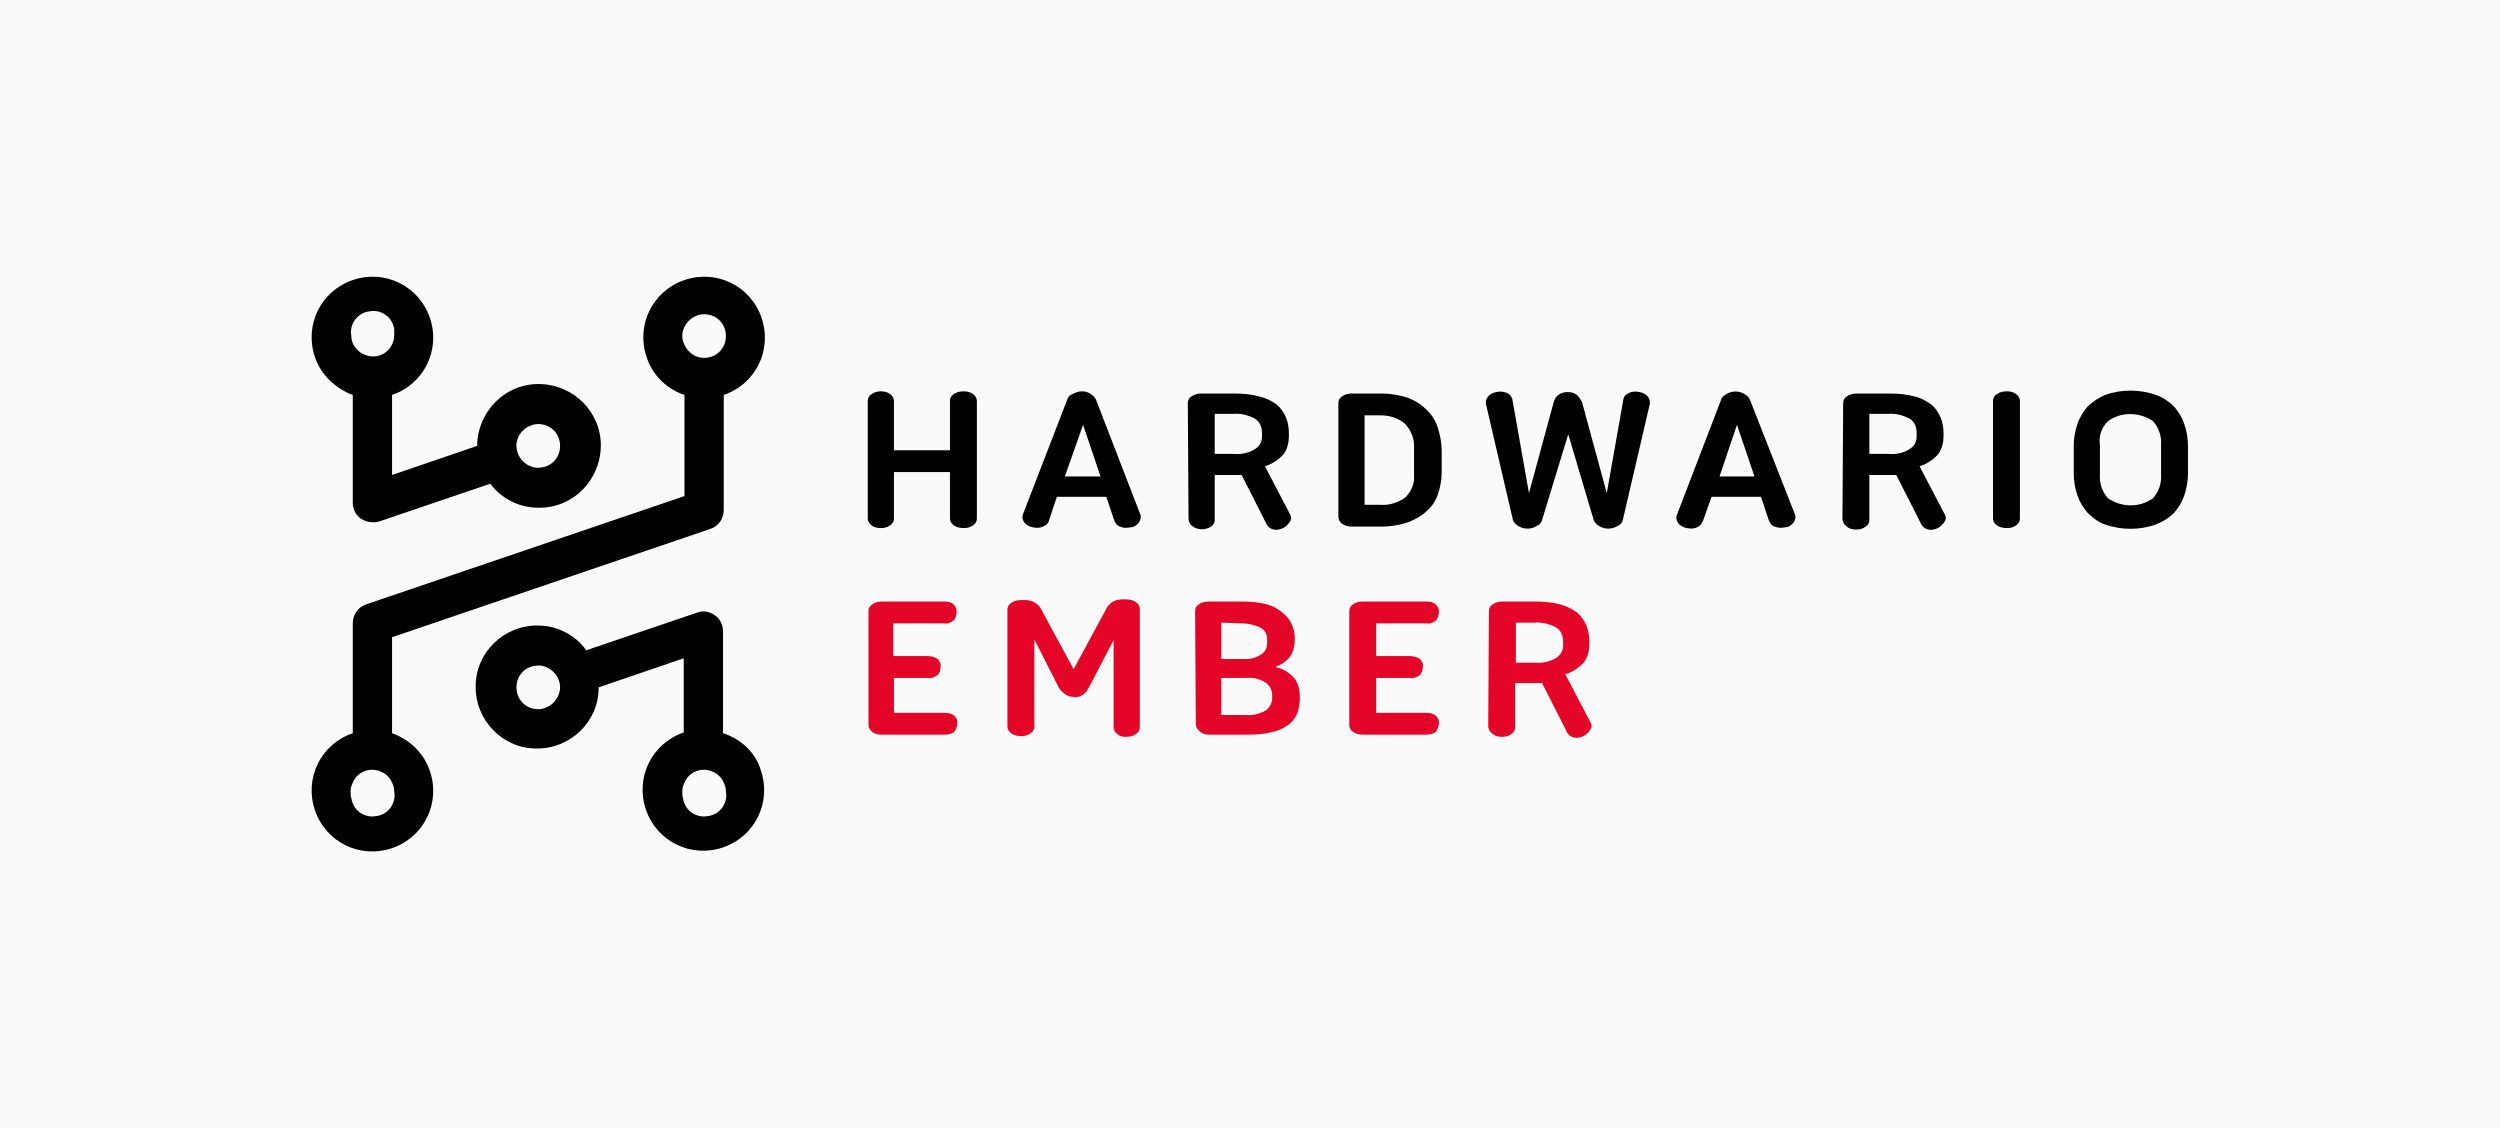 <?xml version="1.0" encoding="utf-8"?>
<!-- Generator: Adobe Illustrator 26.0.2, SVG Export Plug-In . SVG Version: 6.00 Build 0)  -->
<svg version="1.1" id="Vrstva_2_00000045596057637267812790000002470867842792633735_"
	 xmlns="http://www.w3.org/2000/svg" xmlns:xlink="http://www.w3.org/1999/xlink" x="0px" y="0px" viewBox="0 0 343.7 155.1"
	 style="enable-background:new 0 0 343.7 155.1;" xml:space="preserve">
<style type="text/css">
	.st0{opacity:0.2;fill:#E6E6E6;enable-background:new    ;}
	.st1{fill:#E30427;}
</style>
<rect x="-22" y="-12.6" class="st0" width="389" height="182"/>
<path d="M48.2,108.8c0-0.4,0.1-0.8,0.3-1.2c0.6-1.5,2.4-2.2,3.9-1.5c0.7,0.3,1.2,0.8,1.5,1.5c0.2,0.4,0.3,0.8,0.3,1.2
	c0.3,1.6-0.8,3.2-2.5,3.4c-1.6,0.3-3.2-0.8-3.4-2.5C48.2,109.5,48.2,109.2,48.2,108.8 M96.8,43.2c1.7,0,3,1.3,3,3s-1.3,3-3,3
	c-1.2,0-2.2-0.7-2.7-1.8c-0.2-0.4-0.3-0.8-0.3-1.2C93.8,44.6,95.2,43.2,96.8,43.2 M53.9,100.8V87.6l43.8-14.9
	c1.1-0.4,1.8-1.4,1.8-2.6V54.3c4.4-1.5,6.7-6.2,5.2-10.6c-1.5-4.4-6.2-6.7-10.6-5.2s-6.7,6.2-5.2,10.6c0.8,2.5,2.8,4.4,5.2,5.2v13.9
	L50.3,83.1c-1.1,0.4-1.8,1.4-1.8,2.6v15.1c-4.4,1.5-6.7,6.2-5.2,10.6c1.5,4.4,6.2,6.7,10.6,5.2c4.4-1.5,6.7-6.2,5.2-10.6
	C58.3,103.6,56.4,101.7,53.9,100.8"/>
<path d="M54.2,46.2c-0.1,1.7-1.5,2.9-3.1,2.8c-1.1-0.1-2-0.7-2.5-1.6c-0.2-0.4-0.3-0.8-0.3-1.2c-0.3-1.6,0.8-3.2,2.5-3.4
	c1.6-0.3,3.2,0.8,3.4,2.5C54.2,45.6,54.2,45.9,54.2,46.2 M74,58.3c1.7,0,3,1.3,3,3s-1.3,3-3,3h-0.3c-1.6-0.2-2.8-1.6-2.7-3.3
	c0.1-0.7,0.4-1.4,1-1.9C72.5,58.6,73.3,58.3,74,58.3 M48.5,54.3v14.8c0,0.9,0.4,1.7,1.1,2.2c0.5,0.3,1,0.5,1.6,0.5
	c0.3,0,0.6,0,0.9-0.1l15.3-5.2c1.6,2.1,4,3.3,6.6,3.3c4.7,0.1,8.5-3.7,8.6-8.4c0.1-4.7-3.7-8.5-8.4-8.6c-4.7-0.1-8.5,3.7-8.6,8.4
	c0,0,0,0.1,0,0.1l-11.7,4v-11c4.4-1.5,6.7-6.2,5.2-10.6s-6.2-6.7-10.6-5.2s-6.7,6.2-5.2,10.6C44.1,51.5,46.1,53.4,48.5,54.3"/>
<path d="M93.8,108.8c0-0.4,0.1-0.8,0.3-1.2c0.6-1.5,2.4-2.2,3.9-1.5c0.7,0.3,1.2,0.8,1.5,1.5c0.2,0.4,0.3,0.8,0.3,1.2
	c0.3,1.6-0.8,3.2-2.5,3.4c-1.6,0.3-3.2-0.8-3.4-2.5C93.8,109.5,93.8,109.2,93.8,108.8 M74,97.5c-1.7,0-3-1.3-3-3s1.3-3,3-3h0.3
	c1.5,0.2,2.7,1.5,2.7,3c0,0.8-0.4,1.6-1,2.2C75.4,97.2,74.7,97.5,74,97.5 M99.4,100.8v-14c0-0.9-0.4-1.7-1.1-2.2
	c-0.7-0.5-1.6-0.7-2.4-0.4l-15.3,5.2c-1.5-2.1-4-3.4-6.6-3.4c-4.7-0.1-8.6,3.7-8.6,8.3c-0.1,4.7,3.7,8.6,8.3,8.6
	c4.7,0.1,8.6-3.7,8.6-8.3c0,0,0-0.1,0-0.1l11.7-4v10.2c-4.4,1.5-6.7,6.2-5.2,10.6c1.5,4.4,6.2,6.7,10.6,5.2
	c4.4-1.5,6.7-6.2,5.2-10.6C103.9,103.5,101.9,101.6,99.4,100.8"/>
<path d="M130.6,64.9h-7.7v6.4c0,0.4-0.2,0.7-0.5,0.9c-0.4,0.3-0.8,0.4-1.3,0.4c-0.5,0-1-0.1-1.3-0.4c-0.3-0.2-0.5-0.6-0.5-0.9V55.1
	c0-0.4,0.2-0.7,0.5-0.9c0.4-0.3,0.9-0.4,1.3-0.4c0.5,0,0.9,0.1,1.3,0.4c0.3,0.2,0.5,0.6,0.5,0.9v6.8h7.7v-6.8c0-0.4,0.2-0.7,0.5-0.9
	c0.4-0.3,0.9-0.4,1.4-0.4c0.5,0,0.9,0.1,1.3,0.4c0.3,0.2,0.5,0.6,0.5,0.9v16.2c0,0.4-0.2,0.7-0.5,0.9c-0.4,0.3-0.8,0.4-1.3,0.4
	c-0.5,0-1-0.1-1.4-0.4c-0.3-0.2-0.5-0.6-0.5-0.9V64.9z"/>
<path d="M156.8,70.8c0.1,0.3,0,0.7-0.2,1c-0.3,0.4-0.7,0.7-1.2,0.7c-0.5,0.1-1,0.1-1.4-0.1c-0.4-0.1-0.6-0.4-0.8-0.8l-1.1-3.3h-6.8
	l-1.1,3.3c-0.1,0.4-0.4,0.6-0.8,0.8c-0.4,0.2-0.9,0.2-1.4,0.1c-0.5-0.1-0.9-0.3-1.2-0.7c-0.2-0.3-0.3-0.7-0.2-1l6.1-15.8
	c0.1-0.4,0.4-0.7,0.7-0.8c0.4-0.2,0.9-0.4,1.3-0.4c0.5,0,0.9,0.1,1.3,0.4c0.3,0.2,0.6,0.5,0.7,0.8L156.8,70.8z M146.4,65.5h4.9
	l-2.4-7.1L146.4,65.5z"/>
<path d="M163.3,55.4c0-0.4,0.2-0.7,0.5-0.9c0.4-0.3,0.9-0.4,1.4-0.4h4.4c1.2,0,2.4,0.1,3.5,0.4c0.9,0.2,1.7,0.6,2.4,1.1
	c0.6,0.5,1,1.1,1.3,1.8c0.3,0.7,0.4,1.5,0.4,2.3v0.2c0,0.9-0.2,1.8-0.7,2.5c-0.7,0.8-1.6,1.4-2.6,1.7l3.4,6.5c0.2,0.3,0.3,0.7,0.1,1
	c-0.2,0.4-0.6,0.8-1,1c-0.4,0.2-0.9,0.3-1.3,0.2c-0.4-0.1-0.7-0.3-0.9-0.6l-3.5-6.9c-0.2,0-0.3,0-0.5,0H167v6.2
	c0,0.4-0.2,0.7-0.5,0.9c-0.8,0.5-1.9,0.5-2.6-0.1c-0.3-0.2-0.5-0.6-0.5-1L163.3,55.4z M167,56.9v5.5h2.6c1,0.1,2.1-0.1,3-0.7
	c0.6-0.4,0.9-1,0.9-1.7v-0.5c0-0.8-0.3-1.5-0.9-1.9c-0.9-0.5-2-0.8-3-0.7H167z"/>
<path d="M184,55.4c0-0.4,0.2-0.7,0.5-0.9c0.4-0.3,0.9-0.4,1.4-0.4h4c1.2,0,2.5,0.2,3.7,0.6c1,0.4,1.8,0.9,2.6,1.7
	c0.7,0.7,1.2,1.5,1.5,2.5c0.3,1,0.5,2,0.5,3V65c0,1-0.2,2-0.5,2.9c-0.3,0.9-0.8,1.7-1.5,2.3c-0.7,0.7-1.6,1.2-2.6,1.6
	c-1.2,0.4-2.4,0.6-3.7,0.6h-4c-0.5,0-1-0.1-1.4-0.4c-0.3-0.2-0.5-0.6-0.5-1V55.4z M187.6,57.1v12.3h2.2c1.2,0.1,2.4-0.3,3.4-1
	c0.8-0.8,1.3-1.9,1.2-3v-3.8c0.1-1.2-0.4-2.4-1.2-3.3c-0.9-0.8-2.1-1.2-3.4-1.2H187.6z"/>
<path d="M212,71.5c-0.1,0.4-0.4,0.7-0.7,0.8c-0.8,0.5-1.8,0.5-2.6,0c-0.3-0.2-0.6-0.5-0.7-0.8l-3.7-15.9c-0.1-0.3,0-0.7,0.2-1
	c0.3-0.4,0.7-0.6,1.2-0.7c0.5-0.1,0.9-0.1,1.4,0.1c0.4,0.1,0.6,0.4,0.8,0.8l2.3,13l3.4-12.5c0.2-0.9,1-1.4,1.9-1.4
	c0.5,0,0.9,0.1,1.3,0.4c0.3,0.3,0.5,0.6,0.7,1l3.4,12.5l2.3-13c0.1-0.4,0.4-0.6,0.8-0.8c0.4-0.2,0.9-0.2,1.4-0.1
	c0.5,0.1,0.9,0.3,1.2,0.7c0.2,0.3,0.3,0.7,0.2,1l-3.7,15.9c-0.1,0.4-0.4,0.7-0.7,0.8c-0.8,0.5-1.8,0.5-2.6,0
	c-0.3-0.2-0.6-0.5-0.7-0.8l-3.5-11.8L212,71.5z"/>
<path d="M246.8,70.8c0.1,0.3,0,0.7-0.2,1c-0.3,0.4-0.7,0.7-1.2,0.7c-0.5,0.1-0.9,0.1-1.4-0.1c-0.4-0.1-0.6-0.4-0.8-0.8l-1.1-3.3
	h-6.8l-1.2,3.4c-0.2,0.4-0.4,0.6-0.8,0.8c-0.4,0.2-0.9,0.2-1.4,0.1c-0.5-0.1-0.9-0.3-1.2-0.7c-0.2-0.3-0.3-0.7-0.2-1l6.1-15.9
	c0.1-0.4,0.4-0.6,0.7-0.8c0.8-0.5,1.8-0.5,2.6,0c0.3,0.2,0.6,0.5,0.7,0.8L246.8,70.8z M236.4,65.5h4.8l-2.4-7.1L236.4,65.5z"/>
<path d="M253.4,55.4c0-0.4,0.2-0.7,0.5-0.9c0.4-0.3,0.9-0.4,1.4-0.4h4.4c1.2,0,2.4,0.1,3.5,0.4c0.9,0.2,1.6,0.6,2.3,1.1
	c0.6,0.5,1,1.1,1.3,1.8c0.3,0.7,0.4,1.5,0.4,2.3v0.2c0,0.9-0.2,1.8-0.7,2.5c-0.7,0.8-1.6,1.4-2.6,1.7l3.4,6.5c0.2,0.3,0.3,0.7,0.1,1
	c-0.2,0.4-0.6,0.8-1,1c-0.4,0.2-0.9,0.3-1.3,0.2c-0.4-0.1-0.7-0.3-0.9-0.6l-3.5-6.9c-0.2,0-0.4,0-0.5,0H257v6.2
	c0,0.4-0.2,0.7-0.5,0.9c-0.4,0.3-0.8,0.4-1.3,0.4c-0.5,0-1-0.1-1.4-0.5c-0.3-0.2-0.5-0.6-0.5-1L253.4,55.4z M257,56.9v5.5h2.6
	c1,0.1,2.1-0.1,3-0.7c0.6-0.4,0.9-1,0.9-1.7v-0.5c0-0.8-0.3-1.5-0.9-1.9c-0.9-0.5-2-0.8-3-0.7H257z"/>
<path d="M274,55.1c0-0.4,0.2-0.7,0.5-0.9c0.4-0.3,0.9-0.4,1.4-0.4c0.5,0,0.9,0.1,1.3,0.4c0.3,0.2,0.5,0.6,0.5,0.9v16.2
	c0,0.4-0.2,0.7-0.5,0.9c-0.4,0.3-0.8,0.4-1.3,0.4c-0.5,0-1-0.1-1.4-0.4c-0.3-0.2-0.5-0.6-0.5-0.9V55.1z"/>
<path d="M285.1,61.2c0-1,0.2-2,0.5-2.9c0.3-0.9,0.8-1.7,1.4-2.4c0.7-0.7,1.5-1.2,2.4-1.6c1.1-0.4,2.3-0.6,3.5-0.6
	c1.2,0,2.4,0.2,3.5,0.6c0.9,0.3,1.8,0.9,2.5,1.6c0.6,0.7,1.1,1.5,1.4,2.4c0.3,0.9,0.5,1.9,0.5,2.9v4c0,1-0.2,2-0.5,2.9
	c-0.3,0.9-0.8,1.7-1.4,2.4c-0.7,0.7-1.5,1.2-2.5,1.6c-1.1,0.4-2.3,0.6-3.5,0.6c-1.2,0-2.4-0.2-3.5-0.6c-0.9-0.3-1.7-0.9-2.4-1.6
	c-0.6-0.7-1.1-1.5-1.4-2.4c-0.3-0.9-0.5-1.9-0.5-2.9V61.2z M288.7,65.2c-0.1,1.2,0.3,2.4,1.1,3.3c1.9,1.3,4.4,1.3,6.2,0
	c0.8-0.9,1.2-2.1,1.1-3.3v-4c0.1-1.2-0.3-2.4-1.1-3.3c-1.9-1.3-4.4-1.3-6.2,0c-0.9,0.9-1.3,2.1-1.1,3.3V65.2z"/>
<path class="st1" d="M131.1,83.1c0.3,0.3,0.5,0.7,0.4,1.1c0,0.4-0.1,0.8-0.4,1.1c-0.4,0.3-0.8,0.5-1.3,0.4h-7v4.5h4.7
	c0.5,0,1,0.1,1.4,0.4c0.3,0.3,0.5,0.7,0.4,1.1c0,0.4-0.1,0.8-0.4,1.1c-0.4,0.3-0.9,0.5-1.3,0.4h-4.7V98h7c0.5,0,0.9,0.1,1.3,0.4
	c0.3,0.3,0.5,0.7,0.4,1.1c0,0.4-0.2,0.8-0.4,1.1c-0.4,0.3-0.8,0.4-1.3,0.4h-8.7c-0.5,0-1-0.1-1.3-0.4c-0.3-0.2-0.5-0.6-0.5-0.9V84
	c0-0.4,0.2-0.7,0.5-0.9c0.4-0.3,0.9-0.4,1.3-0.4h8.7C130.3,82.7,130.8,82.8,131.1,83.1z"/>
<path class="st1" d="M147.6,95.8c-0.4,0-0.9-0.1-1.2-0.4c-0.3-0.2-0.6-0.5-0.8-0.8l-3.4-6.7v12c0,0.4-0.2,0.7-0.5,0.9
	c-0.4,0.3-0.8,0.4-1.3,0.4c-0.5,0-1-0.1-1.4-0.4c-0.3-0.2-0.5-0.6-0.5-0.9V83.8c0-0.4,0.2-0.7,0.5-0.9c0.4-0.3,0.9-0.4,1.4-0.4h0.5
	c0.5,0,0.9,0.1,1.3,0.3c0.3,0.2,0.6,0.4,0.8,0.7l4.6,8.5l4.6-8.5c0.2-0.3,0.5-0.6,0.8-0.8c0.4-0.2,0.9-0.3,1.3-0.3h0.5
	c0.5,0,1,0.1,1.4,0.4c0.3,0.2,0.5,0.6,0.5,0.9V100c0,0.4-0.2,0.7-0.5,0.9c-0.4,0.3-0.9,0.4-1.4,0.4c-0.5,0-0.9-0.1-1.2-0.4
	c-0.3-0.2-0.5-0.6-0.5-0.9V88l-3.5,6.7c-0.2,0.3-0.4,0.6-0.7,0.8C148.5,95.8,148,95.9,147.6,95.8z"/>
<path class="st1" d="M164.3,84c0-0.4,0.2-0.7,0.5-0.9c0.4-0.3,0.9-0.4,1.4-0.4h4.7c1.1,0,2.2,0.1,3.3,0.4c0.8,0.2,1.5,0.6,2.2,1.2
	c0.5,0.4,1,1,1.2,1.6c0.3,0.6,0.4,1.2,0.4,1.9V88c0,0.8-0.2,1.6-0.6,2.2c-0.5,0.7-1.3,1.2-2.1,1.5c1.1,0.2,2,0.8,2.7,1.6
	c0.5,0.7,0.7,1.6,0.7,2.5v0.2c0,0.6-0.1,1.3-0.3,1.9c-0.2,0.6-0.6,1.2-1.1,1.6c-0.6,0.5-1.4,0.9-2.2,1.1c-1.1,0.3-2.3,0.4-3.5,0.4
	h-5.3c-0.5,0-1-0.1-1.4-0.5c-0.3-0.2-0.5-0.6-0.5-1L164.3,84z M167.9,85.6v5h3.5c0.8,0,1.5-0.3,2.1-0.7c0.5-0.4,0.7-0.9,0.7-1.5
	v-0.5c0-0.7-0.3-1.3-0.9-1.6c-0.8-0.4-1.7-0.6-2.6-0.6L167.9,85.6z M167.9,98.3h3.5c0.9,0.1,1.8-0.2,2.6-0.6c0.5-0.4,0.9-1,0.9-1.7
	v-0.4c0-0.7-0.3-1.3-0.8-1.7c-0.8-0.5-1.7-0.8-2.7-0.7h-3.5V98.3z"/>
<path class="st1" d="M197.4,83.1c0.3,0.3,0.5,0.7,0.4,1.1c0,0.4-0.1,0.8-0.4,1.1c-0.4,0.3-0.8,0.5-1.3,0.4h-6.9v4.5h4.6
	c0.5,0,1,0.1,1.4,0.4c0.3,0.3,0.5,0.7,0.4,1.1c0,0.4-0.1,0.8-0.4,1.1c-0.4,0.3-0.9,0.5-1.4,0.4h-4.6V98h6.9c0.5,0,0.9,0.1,1.3,0.4
	c0.3,0.3,0.5,0.7,0.4,1.1c0,0.4-0.2,0.8-0.4,1.1c-0.4,0.3-0.8,0.4-1.3,0.4h-8.7c-0.5,0-1-0.1-1.4-0.4c-0.3-0.2-0.5-0.6-0.5-0.9V84
	c0-0.4,0.2-0.7,0.5-0.9c0.4-0.3,0.9-0.4,1.4-0.4h8.7C196.6,82.7,197.1,82.8,197.4,83.1z"/>
<path class="st1" d="M204.7,84c0-0.4,0.2-0.7,0.5-0.9c0.4-0.3,0.9-0.4,1.4-0.4h4.4c1.2,0,2.4,0.1,3.5,0.4c0.8,0.2,1.6,0.6,2.3,1.1
	c0.6,0.5,1,1.1,1.3,1.8c0.3,0.7,0.4,1.5,0.4,2.3v0.2c0,0.9-0.2,1.8-0.7,2.5c-0.7,0.8-1.6,1.4-2.6,1.7l3.4,6.5c0.2,0.3,0.3,0.7,0.1,1
	c-0.2,0.4-0.6,0.8-1,1c-0.4,0.2-0.9,0.3-1.3,0.2c-0.4-0.1-0.7-0.3-0.9-0.6l-3.5-6.9c-0.2,0-0.4,0-0.5,0h-3.2v6.1
	c0,0.4-0.2,0.7-0.5,0.9c-0.4,0.3-0.8,0.4-1.3,0.4c-0.5,0-1-0.1-1.4-0.5c-0.3-0.2-0.5-0.6-0.5-1L204.7,84z M208.4,85.6v5.5h2.6
	c1,0.1,2.1-0.1,3-0.7c0.6-0.4,0.9-1,0.9-1.7v-0.5c0-0.8-0.3-1.5-0.9-1.9c-0.9-0.5-2-0.8-3-0.7H208.4z"/>
</svg>
